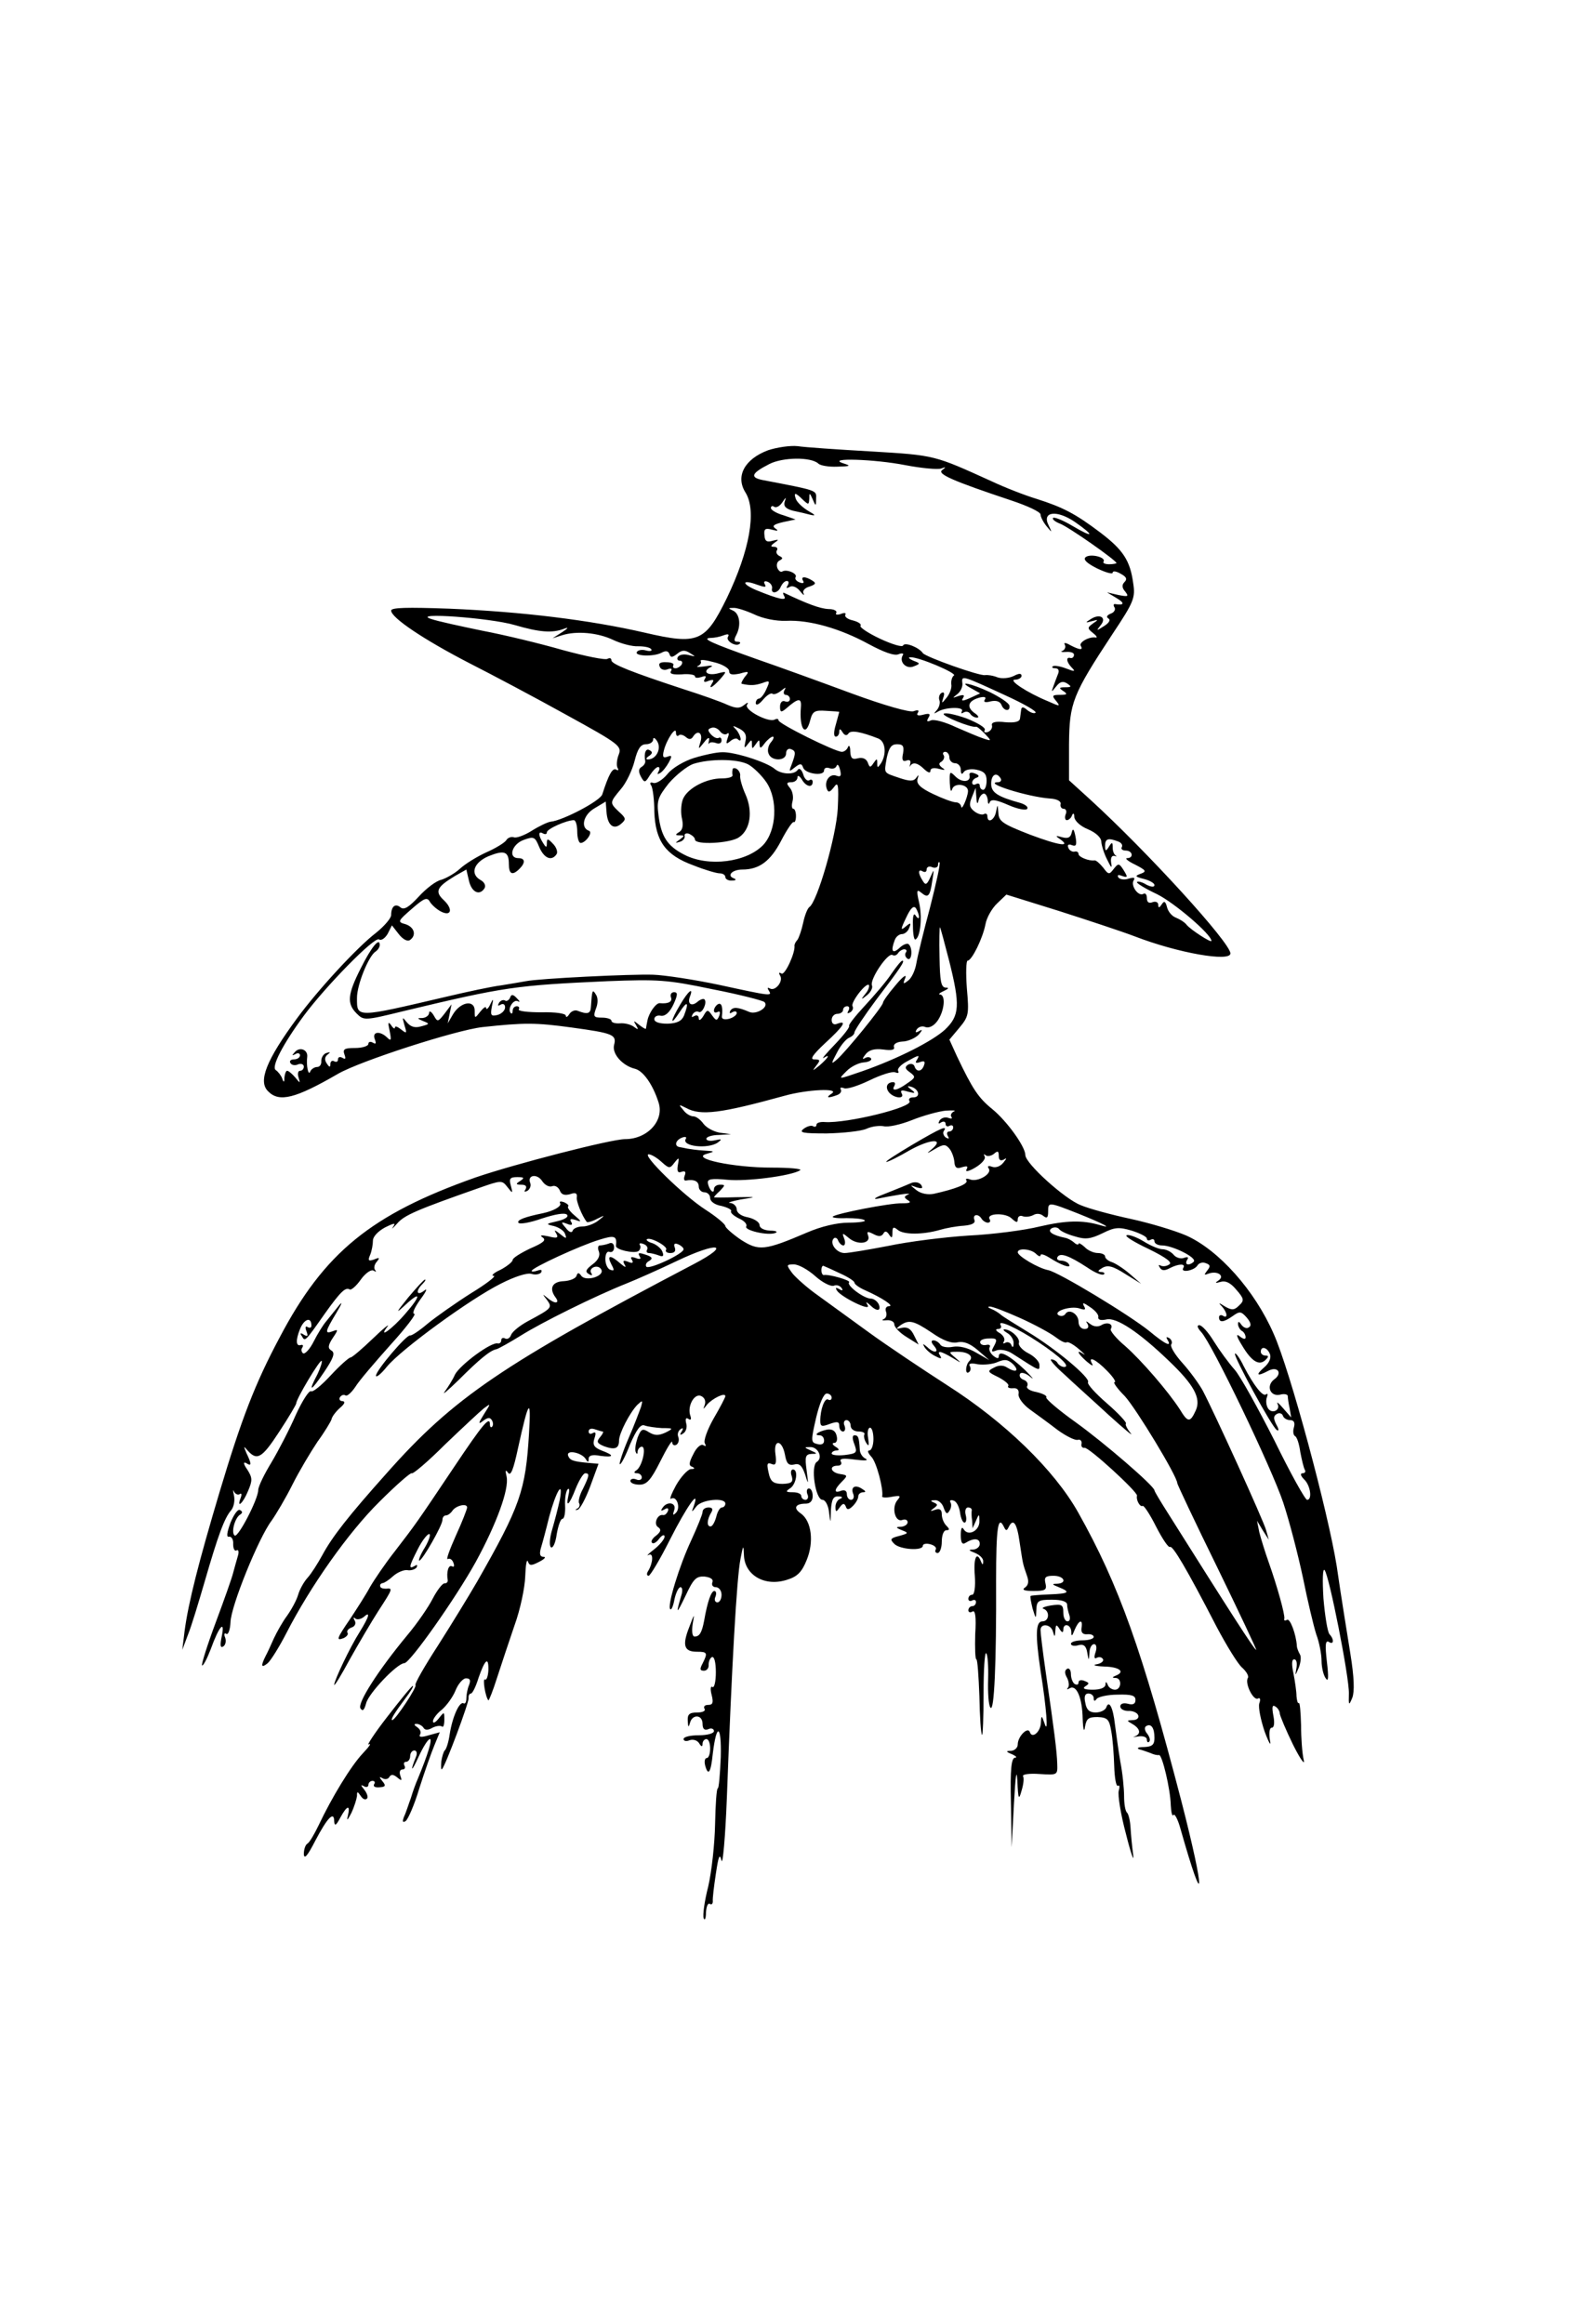 <?xml version="1.0" standalone="no"?>
<!DOCTYPE svg PUBLIC "-//W3C//DTD SVG 20010904//EN"
 "http://www.w3.org/TR/2001/REC-SVG-20010904/DTD/svg10.dtd">
<svg version="1.0" xmlns="http://www.w3.org/2000/svg"
 width="415pt" height="612pt" viewBox="0 0 415 612"
 preserveAspectRatio="xMidYMid meet">
<g transform="translate(0,612) scale(0.1,-0.1)"
fill="#000000" stroke="none">
<path d="M2022 4934 c-61 -23 -86 -68 -59 -111 30 -48 11 -153 -49 -278 -57
-116 -75 -124 -217 -91 -143 33 -322 55 -514 63 -112 4 -153 3 -153 -5 0 -19
87 -77 205 -138 61 -31 176 -92 257 -137 140 -77 146 -82 137 -105 -5 -13 -6
-28 -3 -34 4 -6 2 -8 -3 -5 -10 6 -20 -12 -37 -65 -5 -17 -104 -69 -136 -72
-8 -1 -31 -12 -50 -24 -19 -12 -41 -20 -47 -17 -7 2 -16 -1 -20 -8 -5 -7 -28
-21 -53 -32 -24 -11 -55 -30 -69 -43 -13 -12 -36 -25 -49 -29 -14 -3 -40 -23
-60 -45 -25 -27 -38 -35 -47 -28 -14 12 -25 3 -25 -20 0 -8 -18 -29 -39 -46
-50 -38 -154 -151 -209 -226 -81 -110 -103 -166 -76 -192 29 -30 72 -19 184
46 59 34 310 115 380 123 111 12 140 12 235 -1 110 -15 119 -19 112 -46 -6
-23 22 -55 56 -63 21 -6 46 -41 61 -88 16 -48 -29 -97 -88 -97 -37 0 -292 -66
-394 -101 -274 -97 -398 -197 -516 -422 -64 -120 -100 -213 -158 -407 -54
-181 -82 -290 -92 -366 l-6 -49 15 40 c9 22 28 85 44 140 35 121 52 168 70
188 7 9 10 26 7 39 -3 13 -3 17 0 10 3 -6 10 -10 15 -7 5 4 6 -1 3 -9 -12 -31
6 -15 19 17 12 28 12 35 -2 57 -10 14 -11 21 -3 17 15 -10 15 -3 1 26 -8 19
-8 20 3 7 25 -28 38 -20 83 49 25 38 45 72 45 75 0 12 63 117 67 112 2 -2 -3
-18 -11 -35 -26 -49 -18 -47 17 5 25 37 30 51 20 57 -10 6 -10 13 3 33 15 22
15 24 0 18 -22 -8 -20 -1 10 49 15 25 17 32 5 17 -11 -14 -26 -32 -33 -41 -7
-8 -22 -32 -32 -52 -10 -20 -23 -34 -28 -31 -4 3 -6 10 -2 15 3 5 2 8 -3 7
-14 -5 -15 12 -3 42 11 27 30 33 30 9 0 -6 -4 -7 -10 -4 -6 4 -7 -1 -3 -11 5
-13 3 -15 -7 -9 -9 6 -11 4 -5 -4 8 -15 8 -15 60 59 42 59 55 71 66 64 4 -2
17 9 29 26 12 17 27 27 33 24 7 -4 9 -4 5 1 -4 4 -3 14 4 22 9 11 7 12 -7 6
-15 -5 -17 -3 -10 13 4 10 7 27 7 37 0 10 13 24 31 34 26 13 30 13 22 2 -5 -8
-1 -4 11 9 19 22 52 36 217 94 57 20 59 20 73 2 14 -18 15 -18 9 4 -5 18 -2
22 17 22 18 0 20 -2 8 -10 -13 -8 -12 -10 3 -10 11 0 15 -4 11 -12 -5 -7 -3
-8 5 -4 7 5 10 14 7 21 -8 21 19 25 32 4 7 -10 18 -16 26 -13 7 3 16 -2 20
-11 4 -11 12 -14 27 -10 14 5 19 3 18 -7 -3 -10 14 -51 26 -66 2 -2 14 1 27 8
22 11 22 10 4 -4 -11 -9 -30 -16 -42 -16 -12 0 -24 -5 -26 -11 -2 -7 -10 -4
-18 7 -14 16 -13 17 3 11 12 -5 16 -3 11 5 -5 8 -1 9 12 5 16 -6 16 -4 -3 12
-12 10 -20 21 -17 24 3 2 -2 7 -11 11 -9 3 -13 2 -10 -3 4 -8 -17 -20 -45 -26
-49 -10 -69 -18 -65 -25 3 -5 31 0 62 11 34 11 60 16 66 10 5 -5 -4 -12 -25
-17 -31 -7 -32 -8 -9 -13 14 -4 27 -13 29 -21 5 -13 3 -13 -13 0 -15 12 -17
12 -10 1 6 -11 2 -13 -21 -7 -19 4 -24 3 -15 -3 10 -7 2 -14 -33 -29 -25 -12
-46 -25 -46 -30 0 -5 -15 -17 -32 -26 -18 -8 -26 -16 -18 -16 8 0 -19 -21 -60
-46 -41 -26 -92 -62 -114 -80 -21 -18 -42 -32 -46 -31 -9 3 -90 -92 -90 -106
0 -6 13 4 29 24 38 46 219 178 299 218 37 19 71 30 82 26 10 -3 21 -1 25 4 3
7 0 8 -9 5 -9 -3 -16 -4 -16 -1 0 8 128 67 178 82 41 13 47 10 44 -16 -2 -10
47 -21 59 -14 5 4 7 11 4 16 -3 5 1 6 9 3 9 -3 13 -10 10 -15 -3 -5 -1 -9 5
-9 5 0 17 -3 25 -6 12 -5 15 -2 10 10 -3 8 -15 18 -26 22 -11 3 -17 8 -15 10
8 8 57 -19 51 -27 -3 -5 2 -9 11 -9 11 0 15 5 12 14 -4 10 -1 13 9 9 7 -3 14
-9 14 -13 0 -12 -90 -54 -98 -46 -3 4 -1 11 7 15 10 6 9 10 -4 15 -23 8 -27 8
-20 -4 4 -6 -1 -7 -11 -3 -12 4 -15 3 -10 -5 5 -8 1 -10 -10 -5 -13 5 -15 3
-9 -8 5 -8 1 -7 -12 4 -26 23 -36 22 -23 -3 8 -15 8 -18 -3 -14 -7 2 -13 15
-13 28 0 14 5 22 11 19 7 -2 12 3 12 12 0 10 -6 14 -14 10 -8 -3 -19 -5 -24
-5 -4 0 -6 -7 -2 -16 4 -11 -2 -23 -17 -34 -17 -13 -20 -19 -10 -25 8 -5 11
-4 7 2 -4 6 -1 13 7 16 8 3 17 0 20 -8 6 -17 -44 -31 -54 -14 -6 8 -9 8 -12
-1 -2 -7 -17 -13 -33 -14 -31 -1 -40 -19 -22 -43 6 -8 6 -13 0 -13 -5 0 -15 6
-23 13 -12 10 -12 9 0 -6 15 -21 14 -22 -51 -57 -20 -11 -39 -26 -43 -35 -3
-9 -10 -13 -16 -10 -5 3 -10 1 -10 -4 0 -6 -4 -10 -9 -9 -17 5 -99 -56 -113
-82 -6 -14 -19 -34 -27 -45 -8 -11 8 3 36 30 56 56 84 79 101 82 6 2 35 18 64
36 54 34 195 104 278 137 25 10 84 36 132 59 109 52 146 45 45 -8 -503 -264
-632 -351 -809 -551 -101 -113 -143 -167 -169 -215 -12 -22 -29 -49 -39 -60
-10 -11 -21 -31 -25 -45 -4 -14 -17 -38 -29 -55 -12 -16 -27 -43 -35 -60 -7
-16 -17 -38 -22 -47 -13 -26 -11 -32 6 -18 8 7 30 42 49 79 63 123 163 265
245 346 44 44 83 78 85 75 3 -3 43 31 88 76 46 44 92 87 102 95 19 14 19 14 0
-16 -15 -24 -15 -27 -2 -17 12 9 18 10 23 2 4 -6 4 -14 1 -17 -3 -4 -6 -1 -6
6 0 23 -19 0 -94 -112 -101 -151 -103 -153 -156 -222 -26 -33 -55 -76 -66 -95
-10 -19 -34 -56 -51 -82 -37 -54 -39 -60 -18 -52 8 4 13 10 10 14 -3 4 2 11
11 14 9 3 12 11 8 18 -4 7 -4 10 1 6 4 -4 14 -3 22 3 19 17 16 3 -10 -39 -26
-41 -67 -128 -67 -139 0 -5 19 26 41 67 23 41 57 99 75 127 39 60 39 61 20 59
-8 0 -15 2 -15 7 -1 4 2 7 7 8 4 0 16 8 27 18 11 10 28 17 37 16 10 -2 21 2
25 7 3 7 1 8 -5 4 -17 -10 -15 -1 8 44 11 22 25 40 30 40 5 0 0 -16 -11 -35
-12 -19 -18 -35 -15 -35 8 0 61 93 61 107 0 7 4 12 9 12 5 0 12 5 17 12 9 14
39 21 39 9 0 -4 -13 -38 -30 -75 -16 -36 -26 -63 -21 -61 5 3 12 -1 15 -10 3
-8 2 -12 -4 -9 -9 5 -15 -15 -11 -37 0 -5 -3 -8 -9 -8 -5 0 -19 -18 -30 -39
-11 -22 -41 -66 -68 -98 -77 -93 -131 -178 -123 -192 6 -9 10 -5 15 13 6 26
82 106 101 106 15 1 135 171 188 267 54 99 88 191 81 224 -4 17 -3 20 4 10 7
-9 14 9 26 65 28 128 35 137 29 39 -9 -151 -23 -191 -137 -391 -22 -38 -68
-113 -103 -168 -35 -54 -62 -101 -59 -104 5 -4 -53 -92 -61 -92 -6 0 6 19 35
58 13 17 22 32 19 32 -3 0 -33 -37 -67 -81 -35 -45 -56 -78 -49 -73 8 4 1 -6
-16 -24 -31 -33 -81 -115 -116 -189 -11 -23 -24 -45 -29 -48 -6 -3 -10 -16
-10 -28 1 -15 10 -4 30 35 32 61 50 80 50 51 1 -13 5 -11 16 10 18 33 27 35
20 5 -4 -15 -1 -12 9 7 8 17 14 37 15 45 0 13 1 13 10 0 5 -8 12 -11 16 -7 4
3 1 14 -7 24 -9 11 -10 14 -1 9 6 -4 12 -2 12 3 0 6 5 11 11 11 5 0 8 -4 4 -9
-3 -6 3 -9 14 -8 16 1 18 4 8 16 -9 11 -9 13 0 8 6 -4 15 -3 18 3 5 8 11 7 21
-1 12 -10 13 -9 8 5 -3 9 -1 16 6 16 6 0 8 5 5 10 -3 6 -1 10 4 10 6 0 11 7
11 15 0 8 5 15 11 15 6 0 8 -7 5 -15 -17 -42 -13 -44 6 -2 12 26 25 47 30 47
7 0 -5 -40 -32 -105 -5 -11 -13 -33 -18 -50 -6 -16 -13 -39 -18 -49 -5 -13 -4
-17 4 -12 6 4 23 42 36 86 14 44 32 95 40 114 l14 34 -29 -8 c-20 -6 -27 -5
-23 2 4 6 0 14 -7 19 -9 6 -10 9 -2 9 6 0 15 -5 18 -10 4 -7 12 -7 24 0 10 5
21 6 25 3 3 -3 6 4 6 17 0 23 0 23 -15 4 -8 -10 -15 -14 -15 -7 0 6 10 20 23
30 12 10 29 33 36 50 7 18 20 33 28 33 11 0 13 -5 8 -18 -4 -9 -7 -25 -7 -35
0 -9 -3 -15 -7 -13 -11 7 -30 -36 -37 -82 -3 -21 -9 -39 -13 -42 -3 -3 -7 -16
-9 -29 -1 -14 -1 -23 2 -20 9 9 71 175 70 187 -1 6 2 12 6 12 4 0 13 18 20 41
17 49 27 58 26 20 -1 -16 -5 -27 -9 -24 -7 4 1 -46 9 -55 1 -2 12 25 23 60 11
34 32 97 46 138 15 41 27 99 28 128 1 30 4 47 7 40 4 -12 9 -12 30 -1 14 7 19
13 11 13 -9 0 -11 7 -7 22 4 13 14 50 22 83 18 67 38 101 28 45 -4 -19 -13
-54 -20 -78 -7 -23 -8 -44 -3 -47 5 -3 12 12 15 35 4 22 10 40 15 40 5 0 8 16
7 35 -1 19 2 38 7 43 4 4 5 -3 2 -15 -8 -36 2 -27 19 17 9 22 20 40 25 40 12
0 11 -6 -6 -41 -9 -16 -13 -34 -10 -38 3 -5 0 -12 -5 -14 -6 -3 -6 -5 1 -3 6
1 21 29 33 61 l22 60 -23 2 c-45 4 -52 7 -57 19 -6 17 35 9 46 -8 6 -10 8 -10
8 0 0 9 10 12 30 8 37 -5 39 1 4 14 -20 8 -24 15 -19 31 5 15 4 19 -4 15 -6
-4 -11 -2 -11 4 0 7 7 9 16 6 9 -3 18 -6 21 -6 3 0 0 -7 -7 -15 -10 -12 -8
-16 11 -24 28 -10 39 -6 39 15 0 19 28 73 48 94 14 13 15 13 10 -5 -4 -11 -18
-49 -33 -83 -15 -35 -25 -66 -23 -68 3 -2 15 21 27 52 17 39 28 54 38 50 8 -3
29 -6 46 -7 31 0 31 -1 9 -12 -18 -8 -28 -8 -43 1 -17 11 -21 9 -30 -14 -5
-15 -8 -32 -5 -38 3 -7 5 -6 5 2 1 6 6 12 11 12 13 0 1 -52 -14 -62 -8 -5 -7
-8 2 -8 6 0 12 -5 12 -11 0 -6 -7 -9 -15 -5 -8 3 -15 1 -15 -4 0 -6 11 -10 24
-10 19 0 30 12 55 62 17 34 31 57 31 50 0 -7 5 -10 11 -7 6 4 8 13 5 21 -3 7
0 16 6 20 7 5 8 2 3 -6 -6 -9 -4 -11 4 -5 7 4 11 16 8 26 -3 12 -1 17 6 12 6
-4 8 -1 5 8 -9 24 9 59 27 53 10 -4 14 -13 11 -23 -5 -14 -5 -14 6 0 14 16 48
33 48 22 0 -3 -14 -30 -31 -59 -17 -30 -27 -59 -23 -65 4 -8 3 -9 -4 -5 -6 4
-18 -6 -26 -23 -12 -23 -13 -31 -3 -34 8 -4 6 -6 -4 -6 -8 -1 -26 -20 -39 -43
-12 -22 -18 -38 -13 -35 15 9 26 -24 13 -37 -8 -8 -9 -6 -5 6 8 21 -19 26 -31
6 -5 -7 -3 -8 6 -3 8 5 11 3 9 -4 -3 -7 -8 -12 -13 -11 -15 3 -26 -24 -13 -32
9 -6 7 -12 -5 -22 -10 -7 -15 -16 -11 -19 3 -4 12 1 19 11 7 9 14 12 14 5 0
-6 -12 -21 -27 -33 -16 -12 -22 -19 -15 -15 13 7 12 -20 -1 -42 -5 -7 -4 -13
1 -13 4 0 30 43 56 95 44 87 80 138 63 89 -7 -18 -6 -18 7 -1 14 18 76 24 76
7 0 -5 -4 -10 -9 -10 -5 0 -12 -11 -15 -25 -4 -14 -10 -25 -15 -25 -11 0 -9
19 2 37 5 8 3 13 -7 13 -9 0 -16 -5 -16 -12 0 -6 -14 -40 -30 -75 -31 -66 -64
-173 -55 -181 3 -3 8 9 11 26 4 18 11 32 16 32 5 0 6 -10 2 -22 -15 -51 -13
-51 11 -1 21 45 28 52 50 51 16 -2 24 -7 21 -15 -3 -7 1 -13 9 -13 8 0 15 -9
15 -20 0 -11 -5 -20 -11 -20 -6 0 -9 7 -5 15 3 8 2 15 -3 15 -8 0 -18 -27 -27
-79 -6 -31 -12 -41 -25 -41 -6 0 -8 13 -5 33 5 29 5 29 -9 -8 -19 -48 -14 -65
20 -65 28 0 29 -3 15 -31 -8 -15 -7 -19 4 -19 7 0 13 7 12 16 0 9 4 18 9 20 6
2 10 -15 10 -40 0 -24 -4 -42 -9 -39 -5 4 -6 -6 -2 -21 5 -20 3 -26 -9 -26 -9
0 -13 -4 -10 -10 4 -6 -5 -10 -19 -10 -21 0 -26 -5 -25 -22 1 -17 2 -19 6 -5
6 23 33 22 33 -3 0 -13 5 -18 15 -14 8 4 15 1 15 -5 0 -6 -17 -11 -40 -11 -22
0 -40 -4 -40 -10 0 -5 7 -7 16 -3 9 3 20 0 25 -8 6 -10 9 -10 9 -1 0 6 5 12
10 12 6 0 10 -11 10 -25 0 -14 -4 -25 -9 -25 -5 0 -7 -9 -4 -20 8 -29 15 -18
20 32 10 82 23 76 21 -9 -2 -46 -5 -83 -8 -83 -3 0 -6 -42 -7 -94 -1 -52 -9
-125 -18 -164 -10 -39 -15 -76 -12 -84 3 -7 6 0 6 15 1 16 5 26 10 23 5 -3 8
0 8 7 -1 6 3 39 8 72 7 47 10 55 15 35 3 -14 10 61 14 165 13 350 26 581 36
630 7 37 8 38 9 9 2 -53 56 -84 115 -64 26 8 38 21 50 51 20 48 13 103 -15
123 -21 14 -15 26 13 26 11 0 18 7 18 20 0 11 -4 20 -10 20 -5 0 -7 -7 -4 -15
4 -8 1 -15 -5 -15 -6 0 -11 5 -11 10 0 6 -10 10 -22 10 -19 0 -20 2 -8 10 17
10 23 50 8 50 -5 0 -7 -8 -3 -18 4 -15 0 -19 -24 -20 -22 0 -30 5 -35 21 -8
32 -7 37 7 31 10 -4 12 3 9 26 -6 40 17 40 25 -1 4 -24 10 -29 24 -26 14 4 21
-3 29 -26 9 -29 9 -28 4 11 -5 36 -3 42 13 43 16 0 16 1 -2 9 -18 8 -18 9 -2
9 21 1 35 -28 18 -39 -17 -10 -4 -100 15 -100 7 0 15 -14 17 -32 4 -32 4 -32
5 5 2 28 6 37 20 36 10 0 12 -3 5 -6 -7 -2 -13 -12 -13 -21 0 -15 2 -15 11 -2
8 11 12 12 16 3 3 -10 8 -10 19 1 8 8 14 19 14 25 0 6 6 11 13 11 8 0 7 3 -3
9 -18 12 -31 5 -23 -14 3 -8 0 -15 -6 -15 -6 0 -11 7 -11 15 0 9 -6 12 -15 9
-20 -8 -19 3 2 24 16 16 15 17 -5 20 -25 4 -30 22 -6 22 8 0 12 5 8 11 -4 8 6
9 37 5 24 -3 37 -3 29 2 -9 4 -16 15 -16 25 -2 32 -4 37 -14 37 -6 0 -6 -9 0
-24 8 -22 6 -24 -26 -28 -19 -2 -34 0 -34 4 0 4 6 8 13 8 8 0 7 4 -3 10 -8 5
-10 10 -3 10 6 0 9 8 6 19 -3 13 -12 18 -25 16 -24 -5 -37 -15 -20 -15 7 0 12
-6 12 -14 0 -9 -7 -12 -18 -9 -17 4 -17 8 -3 69 9 38 20 64 28 64 7 0 13 -5
13 -11 0 -5 -4 -8 -9 -5 -9 6 -21 -25 -21 -56 0 -15 4 -16 25 -8 20 7 25 6 25
-5 0 -8 4 -15 10 -15 5 0 7 7 4 15 -4 8 -1 15 5 15 6 0 11 -7 11 -15 0 -8 9
-15 21 -15 11 0 18 -4 15 -8 -2 -4 0 -14 5 -22 7 -11 8 -7 5 13 -3 15 0 27 5
27 5 0 9 -13 9 -30 0 -16 -5 -30 -11 -30 -6 0 -3 -7 5 -16 14 -13 33 -87 29
-105 -1 -3 10 -4 25 -1 23 4 25 3 15 -9 -16 -19 -6 -59 13 -52 8 3 14 0 14 -6
0 -6 -8 -11 -17 -12 -15 0 -15 -2 2 -9 18 -7 18 -8 -7 -15 -24 -6 -25 -9 -13
-21 15 -15 75 -19 75 -5 0 5 9 7 20 4 11 -3 17 -9 14 -14 -3 -5 0 -9 5 -9 6 0
11 14 11 30 0 17 5 30 12 30 9 0 9 3 0 12 -7 7 -12 20 -12 30 0 12 -5 16 -17
12 -14 -5 -15 -4 -4 4 11 8 11 10 0 15 -10 4 -9 6 3 6 9 1 20 -9 23 -20 6 -16
9 -18 15 -8 5 7 6 17 3 22 -3 5 0 8 8 5 8 -2 15 -17 17 -31 2 -15 7 -27 12
-27 4 0 6 9 3 20 -3 11 0 20 6 20 6 0 10 -3 10 -7 -1 -5 -1 -17 1 -28 l1 -20
9 20 c8 19 9 19 9 -1 1 -25 -29 -41 -41 -22 -5 9 -8 3 -8 -15 0 -20 4 -26 13
-20 21 13 37 12 37 -3 0 -8 -8 -14 -17 -15 -14 0 -13 -2 5 -9 12 -5 22 -15 21
-22 0 -10 -2 -10 -6 0 -11 28 -20 9 -16 -38 2 -29 -1 -50 -7 -50 -6 0 -10 -5
-10 -11 0 -5 5 -7 10 -4 6 3 10 1 10 -4 0 -6 -4 -11 -10 -11 -5 0 -10 -5 -10
-11 0 -5 5 -7 11 -3 7 4 10 -14 7 -60 -1 -36 0 -66 3 -66 3 0 6 -44 8 -97 1
-54 4 -100 7 -102 2 -2 4 47 4 109 0 62 3 110 7 106 4 -4 6 -35 5 -69 -1 -34
1 -68 6 -74 10 -15 16 118 15 334 0 140 5 175 21 141 5 -10 7 -10 12 0 12 25
22 11 29 -40 9 -59 8 -55 19 -87 6 -16 4 -26 -5 -32 -9 -6 -2 -9 23 -9 31 0
35 3 31 20 -4 16 0 20 21 20 29 0 37 -20 9 -21 -14 0 -13 -2 5 -9 32 -13 28
-17 -25 -19 -26 -1 -48 -3 -49 -4 -2 -2 1 -16 5 -33 9 -29 9 -29 10 -3 1 23 5
26 41 26 26 0 40 -5 40 -13 0 -7 3 -19 6 -28 3 -9 1 -16 -5 -16 -6 0 -11 10
-11 23 0 21 -4 23 -32 19 -18 -3 -27 -7 -20 -9 17 -6 15 -33 -3 -33 -18 0 -19
-35 -5 -130 16 -100 21 -170 11 -140 -8 23 -9 24 -10 3 -1 -24 -23 -43 -29
-25 -5 16 -32 -11 -32 -32 0 -9 -8 -16 -17 -17 -15 0 -15 -2 2 -9 11 -5 14 -9
8 -9 -10 -1 -13 -30 -11 -118 l2 -118 6 115 c4 73 7 95 9 60 2 -49 4 -52 11
-26 5 16 7 33 4 38 -3 5 16 8 43 6 48 -3 48 -3 47 27 -1 33 -8 88 -30 239 -8
55 -14 105 -14 113 0 19 28 16 33 -5 4 -14 5 -14 6 3 1 17 3 18 11 5 6 -10 10
-11 10 -2 0 19 20 14 21 -5 0 -14 2 -13 9 5 11 26 22 29 18 5 -2 -12 3 -18 15
-17 9 1 17 -2 17 -7 0 -5 -13 -9 -30 -9 -16 0 -30 -4 -30 -9 0 -5 9 -7 19 -4
14 4 21 -1 24 -19 4 -23 4 -23 6 0 0 12 6 22 12 22 6 0 8 -9 4 -21 -5 -14 -3
-19 3 -15 6 3 13 2 16 -3 4 -5 -4 -12 -16 -14 -13 -2 -4 -5 20 -6 40 -1 56
-14 30 -24 -10 -4 -10 -6 0 -6 17 -1 15 -31 -2 -31 -8 0 -17 6 -19 13 -4 9 -6
9 -6 0 -1 -8 -14 -13 -33 -13 -22 0 -29 3 -20 9 11 7 11 9 -2 14 -9 4 -16 2
-16 -4 0 -6 -4 -7 -10 -4 -5 3 -10 15 -10 26 0 11 -5 17 -10 14 -7 -4 -7 -12
0 -24 5 -10 6 -22 2 -26 -4 -5 -2 -5 5 -1 18 10 33 -26 34 -81 1 -28 4 -37 6
-21 4 22 9 26 33 26 26 -1 31 -6 36 -36 4 -20 7 -61 8 -93 1 -31 5 -55 10 -52
4 3 5 -3 2 -13 -3 -11 5 -62 19 -114 13 -52 22 -77 19 -55 -3 22 -6 54 -7 72
-1 17 -5 35 -9 39 -5 4 -8 24 -8 44 0 20 -4 61 -10 91 -5 30 -11 74 -14 97 -5
46 -16 66 -23 45 -3 -7 -15 -13 -28 -13 -16 0 -24 7 -27 25 -4 17 -1 25 8 25
8 0 14 -6 14 -12 0 -9 3 -9 8 -2 4 5 28 11 55 11 36 1 47 -2 47 -14 0 -10 -6
-14 -20 -10 -12 3 -20 0 -20 -7 0 -7 10 -12 21 -12 12 1 24 -5 26 -11 3 -7 -3
-13 -14 -13 -17 -1 -17 -1 0 -11 20 -12 22 -26 5 -32 -7 -2 -3 -2 10 0 12 2
22 -2 22 -8 0 -7 3 -9 6 -6 4 4 1 13 -5 21 -7 8 -8 17 -3 20 13 8 22 -4 22
-31 0 -18 -6 -23 -27 -24 -16 0 -21 -3 -13 -6 8 -2 22 -7 30 -10 8 -4 18 -6
22 -5 8 2 30 -89 31 -133 1 -19 4 -30 7 -25 3 5 12 -12 19 -38 64 -226 65
-171 2 74 -103 396 -164 569 -272 761 -63 112 -193 238 -345 335 -65 42 -158
104 -206 139 -48 35 -109 79 -135 98 -27 19 -56 45 -66 57 -17 23 -17 24 4 24
12 0 37 -14 56 -31 19 -17 41 -28 49 -25 7 3 16 0 20 -6 5 -7 2 -8 -6 -3 -9 5
-11 4 -6 -4 11 -17 90 -56 81 -39 -6 10 -5 11 6 1 18 -18 30 -16 23 2 -4 8
-13 15 -21 15 -18 0 -65 35 -57 43 5 5 -54 22 -67 19 -3 0 -6 5 -6 13 0 8 3
13 6 11 3 -1 23 -10 44 -20 20 -9 37 -20 37 -24 0 -4 12 -13 28 -20 45 -20 78
-42 63 -42 -7 0 -11 -6 -8 -14 3 -8 1 -17 -6 -20 -7 -3 -3 -4 8 -3 11 1 20 -4
20 -11 0 -7 14 -22 32 -33 l32 -20 -12 24 c-8 17 -17 23 -32 20 -16 -4 -17 -3
-5 6 23 16 35 14 84 -19 30 -21 53 -29 68 -25 16 3 32 -3 53 -21 l30 -26 -35
20 c-22 13 -45 18 -61 15 -15 -3 -30 0 -33 6 -4 6 -12 11 -18 11 -7 0 -6 -6 2
-15 15 -18 -1 -20 -19 -2 -11 9 -12 9 -7 0 4 -7 16 -18 28 -24 15 -8 19 -8 14
0 -10 15 0 14 32 -5 25 -15 25 -15 8 0 -19 16 -19 16 6 16 27 0 43 -12 31 -24
-11 -10 -12 -37 -2 -30 5 3 6 10 3 16 -5 7 3 9 21 5 16 -2 39 0 52 6 19 8 27
7 41 -6 17 -18 7 -23 -17 -8 -9 6 -22 6 -34 -1 -18 -9 -17 -11 12 -25 17 -9
29 -19 26 -23 -3 -4 3 -7 13 -6 11 1 16 -5 14 -16 -1 -9 12 -27 30 -40 18 -13
51 -37 73 -54 22 -16 46 -28 53 -26 7 2 11 -3 10 -10 -2 -7 2 -12 8 -11 11 2
140 -116 138 -126 -3 -11 8 -31 15 -27 3 2 19 -22 35 -54 17 -33 33 -57 37
-54 7 4 42 -54 123 -211 26 -49 56 -98 67 -107 11 -10 18 -22 15 -27 -9 -14
15 -62 27 -54 5 3 7 -3 3 -13 -3 -11 4 -44 14 -74 12 -32 18 -41 14 -23 -3 20
-1 33 5 33 6 0 8 12 4 32 -4 22 -3 29 5 24 7 -4 12 -13 12 -19 1 -7 16 -43 35
-82 19 -38 32 -56 28 -40 -4 17 -7 58 -7 92 -1 34 -3 60 -6 58 -3 -2 -5 7 -6
18 0 12 -4 39 -8 60 -5 23 -5 37 2 37 6 0 8 -10 6 -22 -4 -23 -4 -23 6 0 5 13
7 29 3 35 -4 7 -8 17 -8 22 -2 31 -18 74 -26 69 -5 -3 -9 -2 -7 3 2 10 -18 83
-41 148 -10 28 -21 64 -25 80 l-6 30 15 -25 16 -25 -7 25 c-7 26 -136 309
-167 368 -10 18 -34 51 -53 72 -20 22 -33 44 -30 49 4 5 1 13 -5 17 -8 4 -9 3
-5 -4 13 -21 -5 -13 -47 22 -53 43 -240 156 -267 161 -26 5 -80 37 -80 47 0
12 35 9 48 -4 7 -7 12 -8 12 -4 0 5 10 2 23 -6 31 -20 59 -30 52 -18 -3 6 -13
10 -21 10 -8 0 -13 4 -9 10 7 11 29 4 78 -28 20 -14 40 -22 44 -18 3 3 0 6 -8
6 -10 1 -8 4 4 11 14 8 27 5 60 -16 l42 -26 -30 26 c-16 14 -38 28 -47 31 -10
3 -18 10 -18 15 0 5 -9 9 -19 9 -11 0 -27 7 -35 16 -9 8 -16 12 -16 8 0 -3 -6
-2 -12 4 -7 6 -17 11 -23 12 -34 7 -48 17 -36 25 7 4 16 3 20 -2 3 -5 22 -14
41 -19 28 -9 42 -7 73 8 32 16 43 17 77 7 22 -7 40 -16 40 -21 0 -5 5 -6 10
-3 6 3 10 1 10 -4 0 -6 9 -11 20 -11 27 0 90 -31 84 -42 -3 -4 -10 -8 -15 -8
-6 0 -7 5 -3 12 5 7 2 9 -9 5 -8 -3 -21 1 -27 9 -7 8 -20 14 -29 14 -9 0 -31
9 -50 21 -18 11 -38 18 -44 16 -7 -2 19 -18 57 -36 47 -23 64 -36 55 -41 -7
-5 -17 -6 -23 -3 -5 3 -6 1 -2 -5 5 -9 13 -9 26 -2 23 12 43 13 36 1 -9 -14
28 -8 37 6 4 7 14 10 23 6 11 -4 12 -8 3 -19 -9 -12 -9 -13 4 -8 23 8 43 -6
26 -18 -11 -7 -9 -8 5 -4 13 4 26 -2 41 -20 21 -24 22 -29 8 -42 -13 -13 -19
-13 -37 -3 -17 11 -19 11 -8 0 14 -16 16 -33 2 -24 -5 3 -10 1 -10 -4 0 -15
12 -14 36 3 18 13 22 13 37 -4 11 -13 13 -22 5 -26 -5 -4 -14 0 -19 7 -6 9 -9
10 -9 2 0 -6 5 -15 10 -18 6 -3 10 -11 10 -17 0 -6 -6 -5 -16 3 -10 8 -8 -1 7
-25 25 -42 45 -54 62 -37 8 8 8 11 -1 11 -7 0 -12 5 -12 10 0 16 17 12 24 -6
4 -10 -2 -24 -15 -35 -24 -21 -19 -25 11 -9 25 13 38 -7 15 -23 -22 -17 -10
-46 16 -40 10 3 19 1 20 -3 0 -5 2 -20 5 -33 l4 -24 -21 24 c-11 13 -18 19
-15 12 9 -17 -15 -28 -25 -12 -5 8 -6 21 -3 29 3 8 2 11 -2 8 -8 -8 -32 22
-59 74 -10 21 -21 36 -23 33 -5 -5 97 -193 110 -201 6 -4 6 2 -1 14 -8 16 -8
23 1 28 6 4 14 2 16 -4 2 -7 11 -12 19 -12 10 0 14 -6 10 -20 -3 -10 -1 -20 3
-22 5 -2 11 -20 14 -42 4 -21 9 -42 12 -47 3 -5 0 -9 -6 -9 -7 0 -5 -7 4 -16
17 -16 22 -54 8 -54 -5 0 -44 70 -86 156 -43 85 -90 170 -105 187 -16 18 -40
51 -55 75 -14 23 -31 42 -38 42 -7 0 -5 -7 5 -18 29 -31 186 -359 216 -449 16
-48 39 -137 52 -198 12 -60 28 -127 35 -149 8 -21 14 -53 14 -70 0 -17 5 -38
11 -46 7 -11 8 2 3 44 -5 43 -4 57 5 52 13 -9 15 6 2 20 -5 5 -12 47 -16 94
-3 49 -2 81 3 75 12 -14 65 -282 64 -325 -1 -32 0 -33 9 -11 6 16 5 53 -5 115
-8 50 -25 154 -36 231 -23 144 -123 516 -166 612 -50 115 -145 221 -230 259
-30 13 -96 33 -147 44 -51 11 -110 27 -131 36 -42 16 -146 110 -146 132 0 22
-48 89 -87 121 -37 30 -52 53 -93 139 l-20 44 26 31 c25 30 26 36 20 104 -3
40 -2 73 2 73 11 0 40 59 47 96 3 17 17 42 31 55 l24 23 138 -43 c75 -24 166
-54 200 -67 114 -44 252 -68 252 -45 0 28 -218 267 -370 406 l-55 50 0 95 c1
109 9 130 115 291 56 84 60 95 54 133 -8 60 -27 88 -86 133 -66 50 -99 67
-168 89 -30 9 -84 30 -120 47 -150 68 -147 68 -315 78 -88 5 -176 11 -195 14
-19 2 -54 -3 -78 -11z m133 -35 c5 -5 27 -9 50 -8 35 1 37 2 15 9 -46 15 83
11 164 -5 42 -8 84 -12 94 -9 13 5 14 4 3 -4 -14 -10 26 -28 182 -80 42 -14
77 -30 77 -37 0 -6 7 -20 16 -31 15 -18 15 -18 5 3 -18 36 22 41 70 8 53 -37
49 -43 -7 -10 -25 15 -48 24 -51 21 -3 -3 5 -10 18 -15 22 -8 149 -97 149
-104 0 -1 -9 -3 -19 -3 -11 0 -18 3 -15 7 7 12 -37 22 -48 11 -6 -6 5 -16 31
-29 23 -11 41 -16 41 -11 0 5 9 4 21 -3 15 -8 18 -14 10 -22 -7 -7 -7 -15 2
-25 10 -13 8 -14 -18 -9 l-30 7 25 -15 c22 -13 21 -20 -3 -16 -5 1 -6 -3 -2
-9 3 -5 -1 -13 -10 -16 -10 -4 -13 -9 -6 -13 6 -4 1 -12 -12 -20 -20 -13 -21
-13 -9 2 17 20 -1 32 -25 17 -16 -10 -16 -11 2 -6 18 5 18 4 3 -6 -15 -11 -15
-13 0 -25 9 -7 13 -13 7 -12 -17 3 -45 -13 -39 -22 7 -12 -3 -11 -28 2 -12 7
-18 7 -14 1 3 -6 0 -13 -6 -16 -7 -2 -3 -4 9 -3 12 1 22 -2 21 -8 0 -5 -4 -9
-9 -8 -13 4 -11 -11 4 -26 10 -10 6 -10 -17 -1 -16 6 -31 8 -34 5 -3 -3 0 -5
7 -5 8 0 11 -6 7 -15 -3 -8 -9 -23 -12 -32 -6 -17 -6 -17 7 -1 10 13 18 15 29
8 12 -8 12 -10 -5 -10 -17 0 -17 -2 -5 -10 12 -8 10 -10 -9 -10 -20 0 -22 -2
-10 -16 12 -15 10 -15 -21 -1 -56 23 -107 57 -87 57 9 0 17 5 17 10 0 7 -7 7
-20 0 -12 -6 -31 -8 -43 -4 -12 5 -27 7 -33 6 -14 -3 -157 48 -164 58 -10 15
-48 30 -52 20 -2 -5 -29 3 -61 18 -32 15 -55 31 -51 34 3 4 -5 10 -20 14 -14
3 -23 10 -20 15 3 5 -3 6 -12 2 -10 -3 -15 -2 -12 3 3 5 -6 10 -20 10 -23 1
-57 14 -116 42 -5 3 -5 -1 -1 -8 8 -13 -13 -9 -74 16 -40 17 -37 29 3 14 20
-7 25 -7 20 1 -4 7 -1 10 7 7 8 -3 13 -11 12 -17 -4 -17 17 -13 23 4 4 8 10
15 16 15 5 0 6 -5 2 -12 -5 -7 -3 -8 5 -4 7 5 19 0 27 -10 9 -11 13 -14 10 -7
-4 6 3 15 15 18 17 6 19 9 8 16 -19 12 -32 11 -24 -1 3 -6 -1 -7 -9 -4 -9 3
-14 10 -11 14 6 9 -23 22 -35 15 -4 -3 -10 2 -13 9 -3 8 -1 17 6 20 9 5 9 7
-1 12 -6 3 -10 10 -6 15 3 5 -1 9 -8 9 -10 0 -9 3 2 11 12 8 11 9 -5 5 -16 -5
-21 -1 -22 14 -2 17 2 20 20 15 15 -4 18 -3 9 3 -10 7 -5 11 20 17 l33 7 -32
11 c-18 5 -33 14 -33 19 0 5 4 7 9 3 6 -3 15 3 21 12 10 15 11 15 6 1 -3 -11
3 -18 22 -23 15 -3 36 -8 47 -11 14 -3 12 0 -6 10 -15 9 -29 22 -33 31 -7 19
-2 19 18 -1 15 -14 16 -14 17 3 0 16 1 16 9 -2 8 -19 9 -19 9 2 1 22 5 21
-142 49 -33 7 -28 18 19 42 35 18 110 19 129 1z m-169 -397 c23 -11 57 -18 84
-17 61 3 142 -20 217 -61 39 -21 68 -32 79 -27 10 4 15 2 11 -3 -10 -18 10
-37 29 -29 18 7 18 8 -1 15 -11 5 -15 9 -8 9 20 2 124 -42 115 -48 -5 -3 -8
-14 -7 -23 2 -9 -4 -25 -12 -35 -14 -17 -14 -17 -9 0 4 11 2 16 -5 12 -6 -4
-8 -13 -5 -20 2 -7 -1 -18 -7 -25 -9 -10 -9 -11 3 -4 20 12 70 13 63 1 -3 -6
-1 -7 5 -3 6 3 13 2 17 -4 3 -5 11 -10 18 -10 6 0 3 6 -8 13 -21 16 -15 32 15
40 13 3 18 1 13 -6 -4 -6 2 -8 16 -4 14 3 24 0 28 -9 6 -17 24 -19 21 -2 -2 7
-25 22 -51 35 -51 24 -88 31 -49 10 l23 -13 -26 -12 c-20 -9 -25 -9 -19 0 5 8
1 9 -12 5 -17 -6 -17 -6 -3 5 9 7 15 21 13 30 -2 20 0 19 115 -34 46 -21 81
-41 78 -45 -4 -3 -13 0 -22 7 -10 9 -15 9 -16 1 -1 -6 -2 -17 -3 -23 -1 -9
-14 -12 -39 -10 -25 3 -37 0 -35 -8 2 -7 -3 -15 -11 -18 -8 -2 -11 0 -8 5 4 6
-18 19 -48 31 -31 11 -57 16 -60 12 -4 -6 72 -37 85 -34 3 1 13 -8 23 -18 19
-20 18 -20 -3 -13 -13 4 -45 18 -73 30 -27 13 -56 21 -65 18 -11 -5 -13 -3 -7
7 6 10 3 12 -13 8 -14 -4 -20 -2 -15 5 4 7 0 8 -11 4 -10 -4 -77 15 -164 47
-81 30 -194 71 -252 91 -118 42 -145 54 -118 55 9 0 24 3 34 7 11 4 15 3 11
-4 -7 -11 22 -28 31 -18 3 3 0 5 -7 5 -8 0 -9 5 -2 18 13 25 9 56 -9 64 -13 6
-13 7 1 7 8 1 33 -7 55 -17z m-631 -28 c65 -19 99 -22 130 -10 13 5 12 2 -5
-9 l-25 -16 25 8 c38 12 94 7 134 -12 21 -10 51 -18 67 -17 16 0 31 -3 34 -8
3 -4 -3 -6 -14 -3 -10 3 -21 1 -24 -4 -7 -11 44 -13 65 -2 11 6 18 5 21 -4 3
-9 7 -9 20 1 12 10 20 11 34 2 16 -10 16 -10 -4 -5 -12 3 -24 1 -28 -5 -3 -5
-1 -10 5 -10 6 0 8 -4 5 -10 -3 -5 -11 -10 -16 -10 -6 0 -8 3 -6 8 3 4 -5 8
-18 8 -16 1 -22 -3 -18 -11 2 -8 12 -11 20 -8 10 4 14 2 10 -4 -5 -8 5 -10 28
-9 19 2 35 -1 35 -5 0 -5 7 -5 17 -2 11 4 14 3 9 -5 -5 -8 -1 -10 10 -5 12 4
15 3 10 -5 -12 -19 -1 -14 20 9 19 22 19 22 -8 15 -28 -6 -39 7 -15 18 6 3 -1
4 -18 1 -16 -2 -24 -2 -17 1 6 3 10 9 7 13 -2 5 13 3 35 -3 22 -5 40 -16 40
-23 0 -10 8 -11 28 -7 24 7 26 6 13 -9 -7 -10 -11 -18 -7 -18 23 -5 34 -4 53
2 21 8 21 6 11 -16 -6 -14 -15 -25 -20 -25 -4 0 -8 -6 -8 -12 1 -7 9 -3 19 9
10 12 21 19 25 16 3 -3 13 0 23 8 11 9 14 10 9 2 -4 -7 -2 -13 3 -13 6 0 11
-5 11 -11 0 -6 -6 -9 -13 -6 -7 3 -13 -3 -13 -14 0 -15 3 -16 16 -5 32 28 41
29 39 4 -5 -58 13 -82 25 -33 6 22 12 25 41 23 19 -1 35 -2 35 -3 0 0 -4 -15
-9 -33 -6 -20 -6 -32 0 -32 5 0 9 6 9 13 0 9 3 8 9 -2 5 -8 11 -9 15 -3 6 10
33 5 79 -13 19 -8 22 -41 7 -65 -9 -13 -10 -13 -10 0 0 13 -1 13 -10 0 -8 -12
-10 -12 -15 2 -4 10 -14 14 -26 11 -15 -4 -19 0 -20 18 0 13 -3 18 -6 12 -2
-7 -10 -13 -16 -13 -18 0 -167 74 -167 83 0 4 -4 5 -10 2 -15 -9 -81 25 -73
39 5 7 2 7 -8 -1 -11 -9 -21 -9 -44 1 -17 8 -68 26 -115 41 -137 45 -190 66
-190 76 0 6 -5 7 -10 4 -6 -4 -59 7 -118 23 -59 17 -154 40 -212 51 -58 12
-118 25 -135 31 -55 18 155 3 220 -16z m560 -286 c5 4 5 -2 1 -12 -5 -15 -4
-17 7 -8 8 7 17 9 20 5 13 -12 7 13 -5 26 -11 11 -9 11 9 2 15 -8 20 -17 16
-33 -4 -19 -3 -20 6 -8 10 13 11 13 11 0 0 -13 1 -13 10 0 9 13 10 13 10 0 1
-12 3 -12 14 3 7 9 17 17 21 17 4 0 2 -7 -5 -15 -7 -8 -10 -22 -6 -30 7 -20
46 -20 46 1 0 9 6 14 13 11 13 -5 13 -10 1 -42 -7 -18 -6 -18 9 -6 14 11 18
11 22 -1 6 -16 55 -23 55 -7 0 6 6 9 14 6 8 -3 16 -1 19 6 2 6 6 2 9 -10 4
-16 2 -20 -9 -16 -18 7 -33 -14 -26 -34 4 -11 8 -10 19 4 11 16 13 7 10 -57
-4 -72 -54 -246 -75 -259 -5 -4 -12 -22 -16 -41 -4 -19 -11 -39 -15 -45 -5 -5
-8 -12 -8 -15 3 -18 -25 -79 -34 -74 -7 4 -8 2 -4 -5 10 -15 -13 -43 -27 -34
-6 3 -7 1 -3 -5 10 -16 9 -16 -129 14 -66 14 -145 26 -175 27 -58 2 -301 -10
-335 -17 -11 -2 -40 -7 -65 -11 -25 -3 -90 -17 -145 -30 -239 -56 -235 -56
-235 -3 0 35 31 111 49 122 6 4 11 12 11 17 0 22 -22 -5 -50 -61 -35 -69 -37
-93 -11 -119 19 -19 21 -19 123 6 267 64 295 68 538 79 132 5 156 4 275 -21
72 -14 134 -30 138 -34 13 -13 -21 -34 -40 -26 -30 13 -43 14 -50 3 -3 -7 -1
-8 5 -4 7 4 12 3 12 -2 0 -5 -9 -12 -20 -15 -12 -3 -20 -1 -19 6 3 25 -1 38
-11 32 -5 -3 -10 -11 -10 -16 0 -6 4 -7 10 -4 6 3 7 -1 4 -10 -6 -14 -8 -14
-19 1 -11 16 -13 16 -23 -2 -7 -11 -12 -13 -12 -6 0 7 -5 10 -12 6 -7 -4 -8
-3 -4 5 4 6 11 9 16 6 9 -5 23 25 15 33 -2 3 -11 0 -18 -6 -16 -14 -28 -6 -20
14 10 26 -5 14 -26 -22 -27 -45 -27 -59 -1 -19 20 31 25 26 11 -10 -6 -14 -18
-20 -43 -21 -21 0 -35 4 -35 12 0 7 8 11 17 9 11 -2 23 8 33 29 12 26 12 33 2
33 -7 0 -11 -6 -8 -14 4 -11 -7 -17 -29 -15 -10 2 -29 -25 -33 -45 -2 -10 -4
-20 -4 -22 -1 -2 -9 3 -18 10 -15 12 -16 12 -8 -1 7 -12 6 -13 -6 -4 -8 6 -24
10 -36 9 -13 -1 -23 2 -23 7 0 4 -11 8 -25 8 -22 0 -23 3 -16 23 6 14 6 30 0
38 -9 15 -10 12 -13 -33 -1 -18 -9 -20 -35 -10 -7 3 -17 -1 -22 -9 -5 -8 -9
-9 -9 -4 0 6 -28 10 -64 9 -36 0 -63 3 -60 8 3 4 0 8 -5 8 -6 0 -11 -5 -11
-12 0 -6 -2 -9 -5 -6 -10 10 7 38 19 31 6 -3 5 0 -3 8 -10 11 -15 11 -18 1 -3
-6 -9 -10 -13 -7 -5 3 -12 0 -16 -6 -4 -8 -3 -9 4 -5 7 4 12 1 12 -7 0 -8 -9
-17 -20 -20 -17 -4 -19 -1 -15 21 5 23 4 24 -4 7 -5 -11 -10 -15 -11 -10 0 6
-7 1 -15 -9 -15 -19 -15 -19 -15 2 0 30 -37 24 -57 -9 l-14 -24 5 25 5 25 -18
-24 c-18 -23 -19 -23 -29 -5 -6 10 -12 13 -12 7 0 -7 -8 -13 -17 -14 -16 0
-15 -1 1 -8 18 -7 18 -8 -5 -14 -17 -5 -28 -1 -38 11 -12 15 -12 14 -6 -8 7
-22 6 -23 -9 -11 -9 7 -16 10 -16 5 0 -5 -5 -2 -10 6 -8 11 -9 7 -4 -15 5 -25
4 -28 -7 -17 -19 18 -40 15 -32 -5 4 -11 3 -14 -5 -9 -7 4 -12 2 -12 -3 0 -6
-16 -11 -35 -11 -28 0 -33 -3 -28 -17 4 -11 3 -14 -5 -9 -7 4 -12 2 -12 -4 0
-6 -4 -8 -10 -5 -5 3 -10 0 -10 -7 0 -10 -3 -9 -10 2 -6 9 -5 17 3 23 8 6 7 7
-3 4 -8 -2 -14 -12 -14 -21 1 -9 -4 -16 -11 -16 -7 0 -16 -6 -18 -12 -5 -13
-11 16 -8 39 2 18 -19 27 -32 13 -9 -10 -9 -11 1 -6 6 4 12 2 12 -3 0 -6 -7
-11 -16 -11 -8 0 -13 -4 -9 -10 3 -5 12 -7 20 -3 8 3 15 0 15 -6 0 -6 -4 -11
-10 -11 -5 0 -7 -8 -4 -17 5 -17 5 -17 -9 0 -8 9 -17 17 -21 17 -3 0 -6 -8 -7
-17 0 -14 -2 -15 -6 -3 -3 8 -11 18 -17 22 -12 8 18 67 74 143 57 77 186 209
198 201 6 -4 16 3 23 15 l11 22 18 -23 c10 -13 22 -20 29 -16 18 12 13 34 -11
42 -22 6 -21 8 17 41 32 28 40 31 47 18 5 -8 17 -19 28 -25 28 -15 34 5 9 29
-25 23 -19 35 29 64 l30 17 7 -30 c7 -30 28 -40 41 -19 4 7 -1 16 -10 21 -29
16 -19 46 20 63 42 17 54 13 54 -21 0 -26 9 -31 28 -12 16 16 15 28 -3 28 -28
0 -17 37 14 48 27 10 30 8 41 -19 13 -30 33 -38 46 -18 3 6 -1 18 -10 27 -13
14 -16 14 -16 2 0 -13 -2 -13 -10 0 -13 20 -13 33 0 25 6 -3 10 -2 10 3 0 9
52 32 71 32 5 0 9 -13 9 -30 0 -16 4 -30 9 -30 13 0 33 28 22 32 -23 8 -15 42
14 59 l30 18 2 -26 c2 -35 18 -50 38 -33 14 12 14 15 -5 32 -25 24 -25 24 5
60 14 16 30 50 36 74 8 32 16 44 30 44 11 0 19 6 19 13 0 6 5 4 11 -6 11 -19
-3 -47 -25 -47 -6 0 -5 4 3 9 9 6 10 11 2 15 -10 7 -16 -7 -12 -28 1 -5 -3
-12 -10 -16 -8 -5 -8 -13 -1 -26 9 -16 11 -16 23 4 8 12 17 22 22 22 4 0 5 -5
1 -12 -4 -7 -3 -8 4 -4 7 4 17 17 23 28 9 17 9 20 -4 15 -11 -4 -13 0 -9 16 7
29 32 66 32 48 0 -8 3 -11 7 -8 3 4 12 2 19 -4 8 -7 14 -7 19 1 12 19 26 10
20 -12 -7 -23 -7 -23 9 -3 10 13 15 15 13 5 -2 -8 -2 -12 0 -8 2 4 11 4 19 1
8 -3 14 0 14 7 0 6 -3 9 -7 7 -5 -3 -13 1 -20 8 -10 11 -10 15 0 18 7 3 17 -1
23 -9 6 -8 15 -10 19 -6z m463 -52 c-4 -17 -1 -23 9 -19 8 3 12 0 10 -8 -2 -8
-2 -11 0 -6 7 11 20 8 37 -9 10 -9 16 -11 16 -4 0 7 9 9 23 5 15 -4 18 -3 8 3
-9 7 -10 12 -2 16 6 4 9 12 6 17 -4 5 -1 9 4 9 6 0 11 -7 11 -15 0 -8 7 -15
15 -15 8 0 15 -8 15 -17 0 -12 3 -14 8 -6 4 6 19 9 33 6 20 -4 27 -11 27 -29
0 -13 -4 -24 -9 -24 -5 0 -9 5 -9 11 0 5 -4 7 -10 4 -5 -3 -10 -2 -10 4 0 5 5
11 12 13 8 3 6 7 -5 11 -10 4 -16 2 -14 -5 4 -18 -20 -20 -37 -3 -15 15 -16
14 -15 -17 1 -18 3 -26 6 -17 5 19 43 14 42 -5 -1 -16 -17 -53 -18 -40 -1 6
-7 11 -14 11 -8 0 -35 10 -60 22 -34 16 -44 27 -41 39 4 12 3 13 -3 4 -7 -10
-17 -10 -44 -1 -44 15 -41 11 -34 53 6 27 12 36 27 36 16 0 19 -5 16 -24z
m257 -66 c3 -5 0 -10 -7 -10 -42 -1 79 -39 137 -43 18 -1 29 -7 28 -14 -2 -7
2 -13 8 -13 6 0 9 -7 5 -15 -3 -8 -1 -15 3 -15 5 0 12 6 14 13 3 7 6 5 6 -5 1
-10 16 -24 36 -32 21 -9 35 -22 35 -33 1 -10 7 -31 16 -48 10 -21 13 -23 10
-8 -2 13 1 20 8 19 6 -2 8 -1 4 1 -5 3 -8 12 -8 21 0 15 -2 15 -10 2 -8 -13
-10 -12 -10 3 0 18 8 21 34 11 9 -3 13 -10 10 -15 -3 -5 2 -9 10 -9 19 0 22
-20 4 -20 -7 0 2 -8 21 -17 29 -15 31 -18 15 -24 -17 -6 -15 -8 9 -14 15 -4
27 -11 27 -16 0 -6 -9 -5 -21 1 -11 7 -23 10 -25 7 -3 -2 21 -17 53 -32 46
-23 143 -106 143 -123 0 -6 -54 29 -65 42 -5 7 -18 15 -28 19 -11 4 -21 16
-24 28 -4 16 -8 17 -14 7 -6 -9 -9 -10 -9 -1 0 7 -7 10 -15 7 -10 -4 -15 0
-15 11 0 9 -4 14 -9 11 -13 -8 -34 21 -26 35 5 8 1 9 -13 5 -11 -4 -23 -2 -27
3 -4 7 0 8 10 4 15 -5 15 -3 4 15 -12 19 -14 19 -26 4 -12 -16 -14 -16 -28 3
-9 11 -19 20 -23 19 -15 -2 -42 9 -42 17 0 5 -5 8 -11 6 -6 -1 -14 4 -16 11
-3 7 1 10 10 6 11 -4 13 1 9 23 -4 20 -7 23 -10 10 -3 -13 -10 -16 -25 -12
-17 5 -19 4 -7 -4 33 -23 -1 -18 -78 11 -72 28 -82 35 -83 57 -2 24 -2 24 -6
4 -4 -23 -23 -33 -23 -12 0 5 -4 8 -9 5 -4 -3 -16 0 -25 7 -13 10 -15 18 -7
37 l10 25 2 -25 c1 -17 3 -20 6 -7 2 9 9 17 14 17 5 0 9 -8 10 -17 0 -10 3
-13 5 -6 4 9 17 7 49 -7 25 -11 47 -15 50 -10 3 5 -5 11 -17 15 -62 17 -78 28
-78 51 0 24 14 32 25 14z m-186 -340 c-17 -63 -33 -129 -36 -147 -3 -18 -12
-38 -21 -45 -14 -11 -15 -10 -8 7 4 11 -8 2 -26 -20 -18 -21 -33 -42 -33 -46
0 -9 -100 -132 -122 -150 -15 -13 -15 -11 1 19 9 18 24 36 32 39 7 3 14 9 14
14 0 5 26 44 58 87 64 84 76 102 68 102 -3 0 -16 -16 -29 -35 -13 -20 -45 -57
-70 -84 -25 -27 -44 -51 -41 -53 2 -3 -14 -24 -37 -48 -23 -24 -37 -40 -30
-36 19 12 12 0 -11 -20 -19 -15 -20 -16 -9 -1 12 15 11 17 -5 17 -12 0 -4 12
29 43 48 44 59 61 32 51 -9 -4 -15 0 -15 10 0 9 7 16 15 16 8 0 15 5 15 10 0
6 5 10 11 10 5 0 7 -5 3 -12 -4 -7 -3 -8 5 -4 6 4 9 11 6 16 -6 9 35 63 43 56
2 -3 -1 -14 -9 -23 -13 -16 -12 -17 4 -4 10 8 16 20 13 26 -6 16 42 87 54 80
5 -3 11 -1 15 5 3 5 11 10 16 10 6 0 8 -4 4 -9 -3 -5 -1 -12 5 -16 11 -7 14
28 3 38 -3 4 -15 0 -25 -10 -18 -16 -23 -8 -12 21 3 9 12 16 19 16 7 0 16 7
19 16 6 14 4 15 -9 4 -14 -12 -14 -8 1 23 12 26 20 33 26 25 4 -7 8 -17 8 -23
0 -5 -4 -4 -9 4 -5 8 -8 -1 -7 -27 0 -22 3 -39 7 -36 13 7 18 61 9 98 -7 31
-6 35 6 25 18 -15 23 -10 29 32 5 31 5 32 -5 9 -9 -20 -13 -22 -20 -10 -13 20
-13 33 0 25 6 -3 10 -1 10 5 0 7 7 10 15 6 8 -3 15 0 15 6 0 6 2 9 4 7 3 -3
-9 -56 -25 -119z m50 -139 c30 -119 28 -146 -11 -183 -33 -30 -123 -76 -217
-109 -67 -23 -65 -23 -41 1 11 11 31 21 44 22 14 1 22 6 20 10 -3 5 -11 5 -17
1 -7 -4 -6 0 2 10 9 12 24 16 47 13 22 -3 31 -1 28 7 -2 7 7 13 22 14 14 0 34
9 43 18 10 12 11 15 2 10 -10 -6 -12 -4 -7 4 5 7 15 10 23 6 10 -3 22 3 32 17
18 26 22 68 6 69 -5 0 -1 4 10 9 13 6 15 9 5 9 -12 1 -15 17 -16 81 -1 44 0
79 1 78 2 -2 12 -41 24 -87z m-85 -263 c-5 -7 -2 -9 9 -5 11 4 14 2 10 -9 -6
-17 -20 -18 -25 -2 -2 6 -10 8 -17 4 -9 -6 -8 -11 5 -20 16 -12 15 -14 -7 -29
-26 -19 -43 -22 -34 -7 3 6 2 10 -3 10 -16 0 -22 -13 -11 -27 14 -16 43 -18
33 -2 -4 8 1 9 17 4 19 -5 21 -4 9 5 -12 9 -12 11 -1 8 21 -6 26 -28 6 -28 -9
0 -14 -4 -10 -10 10 -16 -165 -59 -223 -55 -12 1 -22 -2 -22 -7 0 -5 -4 -7 -9
-4 -4 3 -16 0 -25 -7 -13 -10 -2 -12 61 -12 43 1 90 6 104 12 15 7 35 9 46 7
11 -3 44 4 74 16 30 12 70 23 89 25 19 1 29 1 22 -2 -6 -3 -10 -9 -7 -14 4 -5
0 -6 -8 -3 -8 3 -18 0 -23 -7 -4 -8 -3 -10 4 -5 7 4 12 2 12 -4 0 -6 5 -8 10
-5 6 3 10 1 10 -4 0 -6 -5 -11 -11 -11 -5 0 -7 -5 -3 -12 4 -7 3 -8 -5 -4 -6
4 -9 12 -6 17 11 16 -5 10 -83 -36 -42 -25 -73 -45 -68 -45 5 0 33 14 62 31
54 30 93 32 57 2 -15 -12 -13 -12 9 1 22 13 28 13 38 1 6 -7 12 -23 13 -34 1
-16 6 -20 20 -15 14 4 17 3 12 -6 -4 -7 6 -5 23 5 17 10 28 23 25 29 -3 6 -3
8 2 4 4 -4 14 -3 22 3 10 9 13 8 13 -5 0 -11 4 -14 13 -10 9 6 8 3 -1 -8 -8
-10 -20 -14 -29 -11 -11 4 -14 2 -9 -5 8 -14 -30 -36 -50 -28 -8 3 -13 2 -9
-3 5 -9 -28 -22 -86 -35 -15 -3 -33 0 -45 9 -19 15 -19 15 0 8 14 -4 17 -3 12
6 -5 7 -15 9 -25 6 -9 -4 -38 -16 -66 -27 -27 -10 -39 -17 -25 -15 14 3 41 8
60 11 19 3 29 3 21 0 -11 -5 -11 -8 0 -15 10 -6 4 -8 -16 -8 -31 1 -174 -27
-182 -35 -3 -3 14 -5 36 -4 23 0 45 -2 48 -6 4 -3 -16 -6 -43 -6 -30 0 -72
-10 -109 -26 -112 -48 -127 -49 -174 -19 -22 15 -41 32 -41 36 0 5 -24 25 -52
43 -59 38 -169 146 -150 146 7 0 22 -9 34 -20 20 -18 22 -18 34 -2 12 15 13
15 9 -6 -3 -17 0 -22 10 -18 9 3 12 0 8 -10 -3 -8 -2 -14 3 -13 22 4 34 -2 34
-16 0 -8 7 -15 15 -15 8 0 15 -7 15 -15 0 -9 12 -18 30 -21 16 -4 28 -10 25
-14 -2 -4 7 -12 21 -19 14 -6 22 -15 19 -21 -6 -10 57 -25 77 -17 7 3 1 6 -14
6 -17 1 -28 7 -28 15 0 7 -13 16 -30 20 -18 3 -30 12 -30 21 0 8 -8 16 -17 17
-10 0 2 4 27 9 45 7 45 7 -13 6 -31 -1 -57 -1 -57 0 0 1 7 9 16 17 14 15 14
16 0 16 -9 0 -16 -5 -16 -12 0 -15 -13 -1 -16 16 -2 11 9 13 51 9 50 -5 168
10 192 25 6 4 -28 7 -75 7 -101 0 -214 24 -172 36 24 7 23 7 -7 9 -18 1 -37 4
-43 5 -5 1 -14 3 -20 4 -15 2 -12 18 6 25 8 3 13 2 10 -3 -13 -20 58 -28 84
-10 12 9 11 10 -7 6 -13 -3 -23 -1 -23 4 0 5 15 10 33 10 l32 2 -30 4 c-16 3
-35 13 -43 24 -7 10 -19 19 -26 19 -8 0 -20 7 -27 17 -13 15 -12 15 8 5 38
-21 91 -14 258 32 60 17 148 21 125 6 -17 -11 -10 -13 14 -4 9 3 13 10 10 15
-3 5 1 6 9 3 8 -3 38 7 67 21 29 14 59 24 67 21 8 -3 11 -2 8 4 -3 5 7 16 22
24 34 19 36 19 27 4z m425 -404 c65 -26 96 -42 56 -30 -45 13 -88 12 -157 -4
-40 -10 -125 -21 -188 -24 -63 -4 -158 -16 -210 -27 -52 -10 -105 -19 -116
-19 -22 0 -41 27 -28 39 4 3 9 0 11 -6 3 -7 9 -13 14 -13 4 0 6 8 2 18 -6 16
-5 16 13 1 23 -19 58 -14 50 7 -4 11 -2 12 14 4 13 -7 21 -7 26 1 4 8 9 7 15
-2 7 -11 9 -10 9 5 0 15 3 16 14 7 15 -13 66 -13 111 0 17 5 45 10 63 11 22 2
31 7 28 15 -6 15 10 18 19 3 3 -5 11 -10 16 -10 6 0 8 4 5 9 -10 16 42 18 58
2 12 -11 16 -12 16 -2 0 7 6 11 13 8 8 -3 20 -1 28 3 8 5 19 4 26 -2 10 -8 13
-5 13 11 0 26 0 26 79 -5z m53 -273 c-1 -7 7 -9 21 -6 26 7 86 -33 165 -109
66 -63 85 -98 71 -130 -15 -33 -21 -33 -42 2 -31 48 -101 129 -144 167 -24 20
-41 41 -38 45 8 13 -9 20 -25 10 -9 -5 -20 -4 -29 3 -12 9 -13 9 -7 0 4 -8 1
-13 -8 -13 -9 0 -16 8 -16 19 0 21 -26 36 -35 20 -4 -5 -11 -6 -17 -3 -17 10
31 26 55 18 15 -5 17 -3 11 7 -5 10 0 8 16 -3 14 -9 24 -21 22 -27z m-206 -2
c38 -17 80 -40 93 -50 13 -10 26 -17 30 -14 4 2 18 -6 32 -18 14 -12 19 -18
12 -13 -21 14 -15 1 9 -20 12 -10 18 -13 14 -6 -13 23 10 12 39 -18 16 -16 25
-30 20 -30 -5 0 7 -17 27 -37 30 -33 138 -211 138 -229 0 -3 47 -103 105 -221
58 -119 104 -217 103 -218 -3 -3 -72 105 -230 356 -21 33 -38 61 -38 64 -1 12
-132 125 -207 179 -45 32 -80 62 -78 66 3 4 -9 10 -26 14 -17 3 -28 10 -24 16
3 6 -1 13 -9 16 -9 3 -13 10 -10 16 3 5 15 2 27 -8 12 -10 6 -2 -14 18 -40 38
-69 54 -69 36 0 -7 -5 -6 -15 2 -8 7 -12 17 -9 22 3 5 -1 8 -9 6 -9 -2 -16 2
-16 7 -1 6 10 10 23 10 21 1 23 -2 14 -19 -9 -16 -8 -18 7 -12 10 3 28 0 41
-9 76 -49 71 -46 71 -29 0 8 -13 22 -29 30 -16 8 -27 21 -25 27 4 13 -21 36
-38 36 -5 0 -2 -4 8 -10 9 -5 17 -18 16 -27 0 -11 -3 -12 -6 -4 -2 6 -10 9
-15 6 -7 -4 -8 -2 -4 4 3 6 -2 15 -11 21 -11 6 -13 11 -5 11 7 0 10 4 7 10
-10 17 43 -7 100 -45 57 -38 85 -65 67 -65 -6 0 -14 5 -17 10 -3 6 -11 10 -17
10 -5 0 10 -18 34 -39 23 -22 77 -70 118 -108 41 -37 67 -59 57 -47 -9 11 -15
23 -12 25 2 3 -20 27 -50 53 -30 26 -53 51 -50 56 7 11 -85 88 -158 132 -34
21 -67 41 -72 46 -6 5 -17 12 -25 15 -8 3 -10 6 -4 6 6 1 42 -13 80 -30z"/>
<path d="M1828 4124 c-26 -8 -57 -26 -70 -42 -13 -16 -30 -26 -37 -24 -9 3
-11 0 -6 -7 4 -7 8 -38 8 -69 3 -77 29 -114 103 -141 30 -12 61 -21 69 -21 8
0 15 -4 15 -10 0 -5 8 -10 18 -9 10 0 12 3 4 6 -19 7 -4 23 23 23 44 0 74 22
102 76 15 29 30 51 33 49 3 -2 6 5 6 16 0 10 -3 19 -7 19 -4 0 -5 9 -2 20 3
11 0 27 -7 35 -10 12 -9 15 4 15 9 0 16 6 16 13 0 6 5 4 11 -5 11 -20 29 -24
29 -7 0 5 -4 8 -9 4 -5 -3 -13 4 -16 16 -4 12 -10 17 -14 12 -9 -14 -43 -13
-61 2 -21 18 -106 45 -138 44 -15 0 -48 -7 -74 -15z m142 -17 c13 -7 35 -28
48 -47 31 -46 27 -127 -8 -165 -44 -46 -144 -59 -208 -26 -45 23 -61 48 -68
104 -5 38 -2 47 27 84 19 22 48 45 64 51 43 14 116 14 145 -1z"/>
<path d="M1929 4093 c-1 -4 -1 -11 0 -15 0 -5 -13 -8 -29 -8 -39 0 -86 -24
-100 -51 -6 -11 -8 -34 -5 -51 5 -21 3 -33 -6 -39 -12 -7 -11 -9 1 -9 13 0 13
-1 0 -11 -13 -9 -13 -10 0 -6 8 2 14 9 13 15 -2 6 4 9 12 6 8 -4 15 -10 15
-15 0 -15 94 -10 116 6 30 20 37 68 17 113 -9 20 -15 42 -14 49 1 6 -3 14 -9
18 -5 3 -11 3 -11 -2z"/>
<path d="M1075 2703 c-34 -42 -34 -44 -7 -19 41 38 41 24 0 -23 -35 -41 -74
-69 -48 -35 8 10 -9 -3 -38 -31 -28 -27 -55 -50 -59 -50 -4 0 -28 -21 -52 -47
-24 -26 -47 -45 -52 -42 -5 3 -23 -25 -40 -62 -16 -37 -45 -93 -64 -125 -19
-31 -35 -64 -35 -73 0 -24 -53 -126 -62 -120 -10 7 0 46 14 55 7 4 7 9 0 12
-5 4 -16 -11 -25 -33 -10 -27 -11 -39 -4 -37 7 1 12 -8 11 -20 0 -12 4 -19 9
-16 5 3 7 -4 3 -16 -3 -11 -9 -31 -12 -43 -3 -13 -24 -72 -46 -131 -22 -59
-38 -110 -36 -113 3 -2 13 17 23 43 22 61 38 78 29 34 -5 -24 -4 -32 4 -27 6
4 8 14 5 23 -4 9 -2 14 3 10 5 -3 10 11 11 31 1 42 74 222 108 267 12 17 37
59 55 95 18 36 48 86 66 113 19 26 35 53 37 59 1 7 11 20 22 30 13 11 15 17 7
18 -7 0 -10 5 -7 10 4 6 10 8 15 5 4 -3 16 8 26 23 9 15 51 64 92 110 41 45
69 82 63 82 -7 0 1 17 16 38 15 20 20 31 10 23 -19 -15 -24 -2 -5 17 7 7 10
12 7 12 -3 0 -22 -21 -44 -47z"/>
</g>
</svg>
